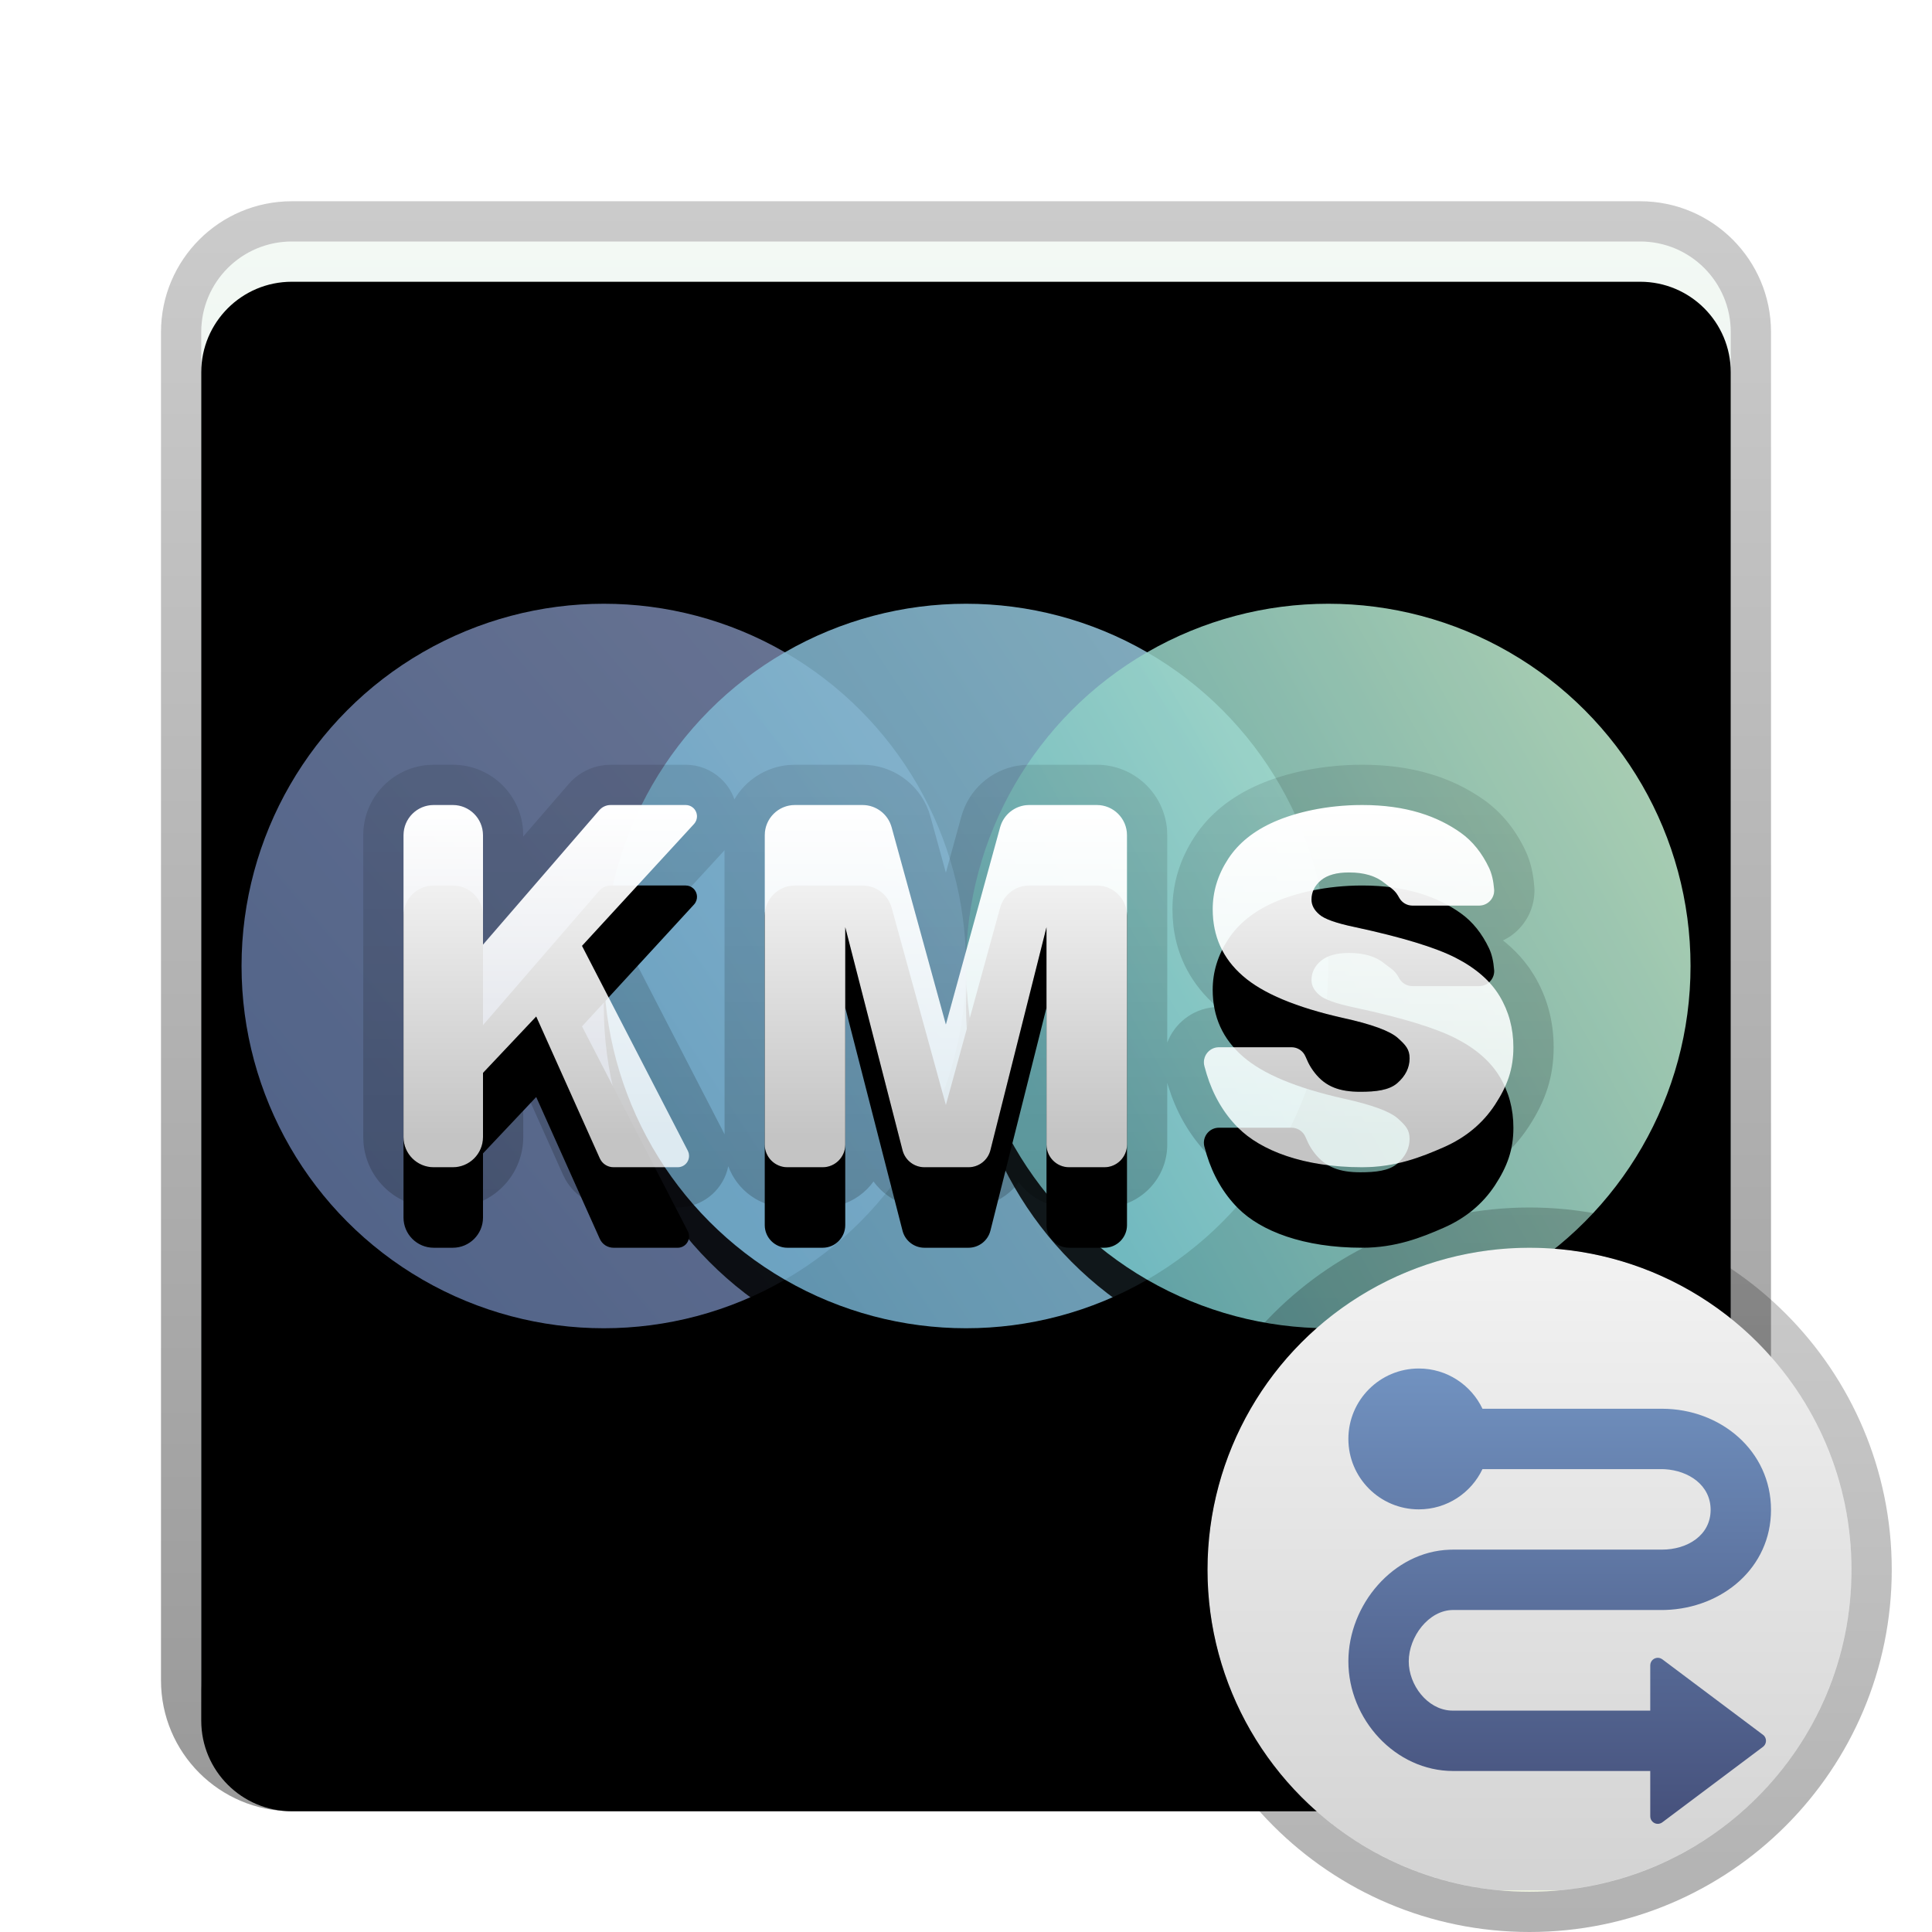 <svg xmlns="http://www.w3.org/2000/svg" xmlns:xlink="http://www.w3.org/1999/xlink" width="48" height="48" viewBox="0 0 48 48">
  <defs>
    <filter id="kmsclient-a" width="132.5%" height="132.5%" x="-16.2%" y="-16.2%" filterUnits="objectBoundingBox">
      <feOffset dy="1" in="SourceAlpha" result="shadowOffsetOuter1"/>
      <feGaussianBlur in="shadowOffsetOuter1" result="shadowBlurOuter1" stdDeviation="1"/>
      <feColorMatrix in="shadowBlurOuter1" result="shadowMatrixOuter1" values="0 0 0 0 0   0 0 0 0 0   0 0 0 0 0  0 0 0 0.2 0"/>
      <feMerge>
        <feMergeNode in="shadowMatrixOuter1"/>
        <feMergeNode in="SourceGraphic"/>
      </feMerge>
    </filter>
    <linearGradient id="kmsclient-b" x1="50%" x2="50%" y1="0%" y2="100%">
      <stop offset="0%" stop-color="#F3F9F4"/>
      <stop offset="100%" stop-color="#D0DDE3"/>
    </linearGradient>
    <path id="kmsclient-c" d="M3.25,1 L36.75,1 C37.993,1 39,2.007 39,3.25 L39,36.75 C39,37.993 37.993,39 36.75,39 L3.25,39 C2.007,39 1,37.993 1,36.75 L1,3.25 C1,2.007 2.007,1 3.25,1 Z"/>
    <filter id="kmsclient-d" width="102.6%" height="102.6%" x="-1.3%" y="-1.3%" filterUnits="objectBoundingBox">
      <feOffset dy="1" in="SourceAlpha" result="shadowOffsetInner1"/>
      <feComposite in="shadowOffsetInner1" in2="SourceAlpha" k2="-1" k3="1" operator="arithmetic" result="shadowInnerInner1"/>
      <feColorMatrix in="shadowInnerInner1" values="0 0 0 0 1   0 0 0 0 1   0 0 0 0 1  0 0 0 1 0"/>
    </filter>
    <linearGradient id="kmsclient-e" x1="50%" x2="50%" y1="0%" y2="100%">
      <stop offset="0%" stop-opacity=".202"/>
      <stop offset="100%" stop-opacity=".401"/>
    </linearGradient>
    <linearGradient id="kmsclient-h" x1="83.779%" x2="11.984%" y1="18.851%" y2="80.234%">
      <stop offset="0%" stop-color="#90A1CE"/>
      <stop offset="100%" stop-color="#758EC2"/>
    </linearGradient>
    <circle id="kmsclient-g" cx="9.188" cy="9.344" r="9"/>
    <filter id="kmsclient-f" width="138.9%" height="138.9%" x="-19.4%" y="-13.9%" filterUnits="objectBoundingBox">
      <feOffset dy="1" in="SourceAlpha" result="shadowOffsetOuter1"/>
      <feGaussianBlur in="shadowOffsetOuter1" result="shadowBlurOuter1" stdDeviation="1"/>
      <feColorMatrix in="shadowBlurOuter1" values="0 0 0 0 0   0 0 0 0 0.035   0 0 0 0 0.298  0 0 0 0.15 0"/>
    </filter>
    <linearGradient id="kmsclient-k" x1="89.809%" x2="10.287%" y1="22.374%" y2="75.079%">
      <stop offset="0%" stop-color="#95C5DA"/>
      <stop offset="100%" stop-color="#70ABCA"/>
    </linearGradient>
    <circle id="kmsclient-j" cx="18.188" cy="9.344" r="9"/>
    <filter id="kmsclient-i" width="138.9%" height="138.9%" x="-19.4%" y="-13.9%" filterUnits="objectBoundingBox">
      <feOffset dy="1" in="SourceAlpha" result="shadowOffsetOuter1"/>
      <feGaussianBlur in="shadowOffsetOuter1" result="shadowBlurOuter1" stdDeviation="1"/>
      <feColorMatrix in="shadowBlurOuter1" values="0 0 0 0 0   0 0 0 0 0.035   0 0 0 0 0.298  0 0 0 0.15 0"/>
    </filter>
    <linearGradient id="kmsclient-n" x1="92.198%" x2="8.671%" y1="22.226%" y2="68.783%">
      <stop offset="0%" stop-color="#C3EFD0"/>
      <stop offset="100%" stop-color="#71BDC1"/>
    </linearGradient>
    <circle id="kmsclient-m" cx="27.188" cy="9.344" r="9"/>
    <filter id="kmsclient-l" width="138.9%" height="138.9%" x="-19.4%" y="-13.9%" filterUnits="objectBoundingBox">
      <feOffset dy="1" in="SourceAlpha" result="shadowOffsetOuter1"/>
      <feGaussianBlur in="shadowOffsetOuter1" result="shadowBlurOuter1" stdDeviation="1"/>
      <feColorMatrix in="shadowBlurOuter1" values="0 0 0 0 0.072   0 0 0 0 0.236   0 0 0 0 0.181  0 0 0 0.15 0"/>
    </filter>
    <linearGradient id="kmsclient-q" x1="56.876%" x2="56.876%" y1="0%" y2="91.235%">
      <stop offset="0%" stop-color="#FFF"/>
      <stop offset="100%" stop-color="#FFF" stop-opacity=".769"/>
    </linearGradient>
    <path id="kmsclient-p" d="M8,23.25 L8,21.656 L8,21.656 L9.322,20.255 L10.901,23.778 C10.961,23.913 11.095,24 11.243,24 L12.839,24 C12.994,24 13.12,23.874 13.12,23.719 C13.12,23.674 13.11,23.63 13.089,23.59 L10.46,18.5 L10.46,18.5 L13.243,15.472 C13.348,15.357 13.34,15.179 13.226,15.074 C13.174,15.026 13.106,15 13.036,15 L11.171,15 C11.063,15 10.959,15.047 10.888,15.13 L8,18.469 L8,18.469 L8,15.75 C8,15.336 7.664,15 7.25,15 L6.775,15 C6.361,15 6.025,15.336 6.025,15.75 L6.025,23.25 C6.025,23.664 6.361,24 6.775,24 L7.25,24 C7.664,24 8,23.664 8,23.25 Z M17,23.438 L17,18.035 L17,18.035 L18.423,23.577 C18.487,23.826 18.711,24 18.968,24 L20.061,24 C20.319,24 20.544,23.825 20.607,23.575 L22,18.035 L22,18.035 L22,23.438 C22,23.748 22.252,24 22.562,24 L23.438,24 C23.748,24 24,23.748 24,23.438 L24,15.75 C24,15.336 23.664,15 23.25,15 L21.572,15 C21.234,15 20.938,15.226 20.848,15.551 L19.5,20.453 L19.5,20.453 L18.152,15.551 C18.062,15.226 17.766,15 17.428,15 L15.75,15 C15.336,15 15,15.336 15,15.75 L15,23.438 C15,23.748 15.252,24 15.562,24 L16.438,24 C16.748,24 17,23.748 17,23.438 Z M29.844,24 C30.676,24 31.318,23.745 31.865,23.505 C32.412,23.265 32.838,22.912 33.143,22.447 C33.447,21.982 33.6,21.568 33.6,21.018 C33.6,20.549 33.485,20.125 33.257,19.746 C33.028,19.367 32.663,19.05 32.161,18.794 C31.659,18.538 30.828,18.285 29.668,18.035 C29.199,17.938 28.902,17.832 28.777,17.719 C28.648,17.609 28.584,17.486 28.584,17.35 C28.584,17.162 28.662,17.003 28.818,16.872 C28.975,16.741 29.207,16.676 29.516,16.676 C29.891,16.676 30.185,16.764 30.397,16.939 C30.52,17.041 30.638,17.093 30.729,17.247 C30.741,17.269 30.754,17.291 30.768,17.314 C30.835,17.429 30.958,17.5 31.092,17.5 L32.748,17.5 C32.955,17.5 33.123,17.332 33.123,17.125 C33.123,17.115 33.122,17.106 33.121,17.096 C33.105,16.883 33.063,16.705 32.996,16.563 C32.824,16.199 32.589,15.9 32.29,15.688 C31.714,15.28 30.941,15 29.844,15 C28.949,15 28.181,15.188 27.667,15.413 C27.153,15.638 26.769,15.946 26.513,16.339 C26.257,16.731 26.129,17.148 26.129,17.59 C26.129,18.262 26.379,18.814 26.879,19.248 C27.375,19.682 28.205,20.029 29.369,20.291 C30.08,20.447 30.533,20.613 30.729,20.789 C30.924,20.965 31.021,21.07 31.021,21.293 C31.021,21.527 30.919,21.733 30.714,21.911 C30.509,22.089 30.176,22.125 29.797,22.125 C29.289,22.125 28.939,22.004 28.666,21.656 C28.602,21.575 28.549,21.493 28.503,21.4 C28.481,21.354 28.458,21.303 28.434,21.247 C28.375,21.108 28.239,21.018 28.088,21.018 L26.285,21.018 C26.078,21.017 25.91,21.185 25.91,21.393 C25.91,21.425 25.914,21.458 25.923,21.489 C25.941,21.559 25.96,21.625 25.979,21.686 C26.136,22.199 26.396,22.656 26.762,23.021 C27.324,23.584 28.383,24 29.844,24 Z"/>
    <filter id="kmsclient-o" width="139.9%" height="222.2%" x="-19.9%" y="-38.9%" filterUnits="objectBoundingBox">
      <feOffset dy="2" in="SourceAlpha" result="shadowOffsetOuter1"/>
      <feGaussianBlur in="shadowOffsetOuter1" result="shadowBlurOuter1" stdDeviation="1.5"/>
      <feColorMatrix in="shadowBlurOuter1" values="0 0 0 0 0   0 0 0 0 0   0 0 0 0 0  0 0 0 0.1 0"/>
    </filter>
    <linearGradient id="kmsclient-r" x1="53.569%" x2="53.569%" y1="3.289%" y2="102.766%">
      <stop offset="0%" stop-opacity=".104"/>
      <stop offset="100%" stop-opacity=".197"/>
    </linearGradient>
    <filter id="kmsclient-s" width="172.2%" height="172.2%" x="-36.1%" y="-36.1%" filterUnits="objectBoundingBox">
      <feOffset dy="1" in="SourceAlpha" result="shadowOffsetOuter1"/>
      <feGaussianBlur in="shadowOffsetOuter1" result="shadowBlurOuter1" stdDeviation="1"/>
      <feColorMatrix in="shadowBlurOuter1" result="shadowMatrixOuter1" values="0 0 0 0 0   0 0 0 0 0   0 0 0 0 0  0 0 0 0.2 0"/>
      <feMerge>
        <feMergeNode in="shadowMatrixOuter1"/>
        <feMergeNode in="SourceGraphic"/>
      </feMerge>
    </filter>
    <linearGradient id="kmsclient-t" x1="50%" x2="50%" y1="0%" y2="100%">
      <stop offset="0%" stop-color="#F2F2F2"/>
      <stop offset="100%" stop-color="#D3D3D3"/>
      <stop offset="100%" stop-color="#EDF2DE"/>
    </linearGradient>
    <linearGradient id="kmsclient-u" x1="50%" x2="50%" y1="0%" y2="99.637%">
      <stop offset="0%" stop-opacity=".201"/>
      <stop offset="100%" stop-opacity=".303"/>
    </linearGradient>
    <linearGradient id="kmsclient-v" x1="50%" x2="50%" y1="0%" y2="99.536%">
      <stop offset="0%" stop-color="#7192C0"/>
      <stop offset="100%" stop-color="#46517C"/>
    </linearGradient>
  </defs>
  <g fill="none" fill-rule="evenodd">
    <g filter="url(#kmsclient-a)" transform="translate(4 4)">
      <use fill="url(#kmsclient-b)" xlink:href="#kmsclient-c"/>
      <use fill="#000" filter="url(#kmsclient-d)" xlink:href="#kmsclient-c"/>
      <path fill="url(#kmsclient-e)" fill-rule="nonzero" d="M36.75,0 L3.25,0 C1.455,0 0,1.455 0,3.25 L0,36.75 C0,38.545 1.455,40 3.25,40 L36.75,40 C38.545,40 40,38.545 40,36.75 L40,3.25 C40,1.455 38.545,0 36.75,0 Z M36.75,1 C37.993,1 39,2.007 39,3.25 L39,36.75 C39,37.993 37.993,39 36.75,39 L3.25,39 C2.007,39 1,37.993 1,36.75 L1,3.25 C1,2.007 2.007,1 3.25,1 L36.75,1 Z"/>
      <g transform="translate(1.813 9.656)">
        <g fill-rule="nonzero" opacity=".704">
          <use fill="#000" filter="url(#kmsclient-f)" xlink:href="#kmsclient-g"/>
          <use fill="url(#kmsclient-h)" xlink:href="#kmsclient-g"/>
        </g>
        <g fill-rule="nonzero" opacity=".86">
          <use fill="#000" filter="url(#kmsclient-i)" xlink:href="#kmsclient-j"/>
          <use fill="url(#kmsclient-k)" xlink:href="#kmsclient-j"/>
        </g>
        <g opacity=".855">
          <use fill="#000" filter="url(#kmsclient-l)" xlink:href="#kmsclient-m"/>
          <use fill="url(#kmsclient-n)" xlink:href="#kmsclient-m"/>
        </g>
      </g>
      <g fill-rule="nonzero">
        <use fill="#000" filter="url(#kmsclient-o)" xlink:href="#kmsclient-p"/>
        <use fill="url(#kmsclient-q)" xlink:href="#kmsclient-p"/>
      </g>
      <path fill="url(#kmsclient-r)" fill-rule="nonzero" d="M7.25,14 C8.168,14 8.921,14.707 8.994,15.606 L8.999,15.784 L10.131,14.476 C10.327,14.249 10.59,14.095 10.877,14.032 L11.023,14.008 L11.171,14 L13.036,14 C13.357,14 13.666,14.121 13.902,14.338 C14.064,14.486 14.179,14.666 14.246,14.86 C14.523,14.388 15.017,14.059 15.591,14.007 L15.75,14 L17.428,14 C18.167,14 18.82,14.463 19.071,15.146 L19.116,15.286 L19.5,16.682 L19.884,15.286 C20.067,14.621 20.619,14.135 21.281,14.024 L21.425,14.006 L21.572,14 L23.25,14 C24.168,14 24.921,14.707 24.994,15.606 L25,15.75 L25,20.903 C25.182,20.425 25.623,20.075 26.151,20.024 L26.243,20.019 L26.224,20.004 C25.615,19.475 25.252,18.801 25.155,18.024 L25.136,17.809 L25.129,17.59 C25.129,16.951 25.315,16.345 25.675,15.793 C26.043,15.228 26.582,14.796 27.266,14.497 C27.975,14.187 28.89,14 29.844,14 C31.064,14 32.06,14.3 32.868,14.873 C33.309,15.185 33.654,15.615 33.9,16.135 C34.023,16.397 34.093,16.691 34.118,17.018 L34.122,17.085 C34.122,17.095 34.122,17.107 34.123,17.125 C34.123,17.612 33.869,18.041 33.487,18.285 L33.368,18.352 L33.339,18.365 L33.402,18.413 C33.575,18.557 33.73,18.712 33.866,18.879 L33.996,19.05 L34.113,19.23 C34.437,19.767 34.6,20.37 34.6,21.018 C34.6,21.751 34.401,22.351 33.979,22.995 C33.566,23.625 32.988,24.104 32.267,24.42 C31.37,24.814 30.711,25 29.844,25 C28.226,25 26.869,24.543 26.055,23.729 C25.637,23.311 25.319,22.802 25.107,22.229 L25.023,21.98 C25.015,21.955 25.008,21.929 25,21.904 L25,23.438 C25,24.253 24.376,24.922 23.58,24.994 L23.438,25 L22.562,25 C22.136,25 21.75,24.829 21.468,24.553 L21.367,24.444 L21.311,24.372 L21.265,24.434 C21.037,24.709 20.718,24.902 20.359,24.971 L20.203,24.994 L20.061,25 L18.968,25 C18.545,25 18.154,24.83 17.869,24.548 L17.767,24.437 L17.702,24.353 L17.633,24.444 C17.407,24.712 17.093,24.903 16.735,24.972 L16.58,24.994 L16.438,25 L15.562,25 C14.888,25 14.313,24.573 14.094,23.974 C13.985,24.518 13.531,24.936 12.97,24.993 L12.839,25 L11.243,25 C10.746,25 10.292,24.733 10.049,24.307 L9.988,24.187 L9.021,22.03 L8.999,22.054 L9,23.25 C9,24.117 8.369,24.837 7.542,24.976 L7.394,24.994 L7.25,25 L6.775,25 C5.857,25 5.104,24.293 5.031,23.394 L5.025,23.25 L5.025,15.75 C5.025,14.832 5.733,14.079 6.632,14.006 L6.775,14 L7.25,14 Z M17.428,15 L15.75,15 L15.648,15.007 C15.315,15.052 15.052,15.315 15.007,15.648 L15,15.75 L15,23.438 L15.007,23.529 C15.046,23.766 15.234,23.954 15.471,23.993 L15.562,24 L16.438,24 L16.529,23.993 C16.766,23.954 16.954,23.766 16.993,23.529 L17,23.438 L17,18.035 L18.423,23.577 L18.454,23.667 C18.53,23.838 18.688,23.961 18.873,23.992 L18.968,24 L20.061,24 L20.156,23.992 C20.342,23.96 20.5,23.837 20.576,23.665 L20.607,23.575 L22,18.035 L22,23.438 L22.007,23.529 C22.046,23.766 22.234,23.954 22.471,23.993 L22.562,24 L23.438,24 L23.529,23.993 C23.766,23.954 23.954,23.766 23.993,23.529 L24,23.438 L24,15.75 L23.993,15.648 C23.948,15.315 23.685,15.052 23.352,15.007 L23.25,15 L21.572,15 L21.461,15.008 C21.207,15.046 20.989,15.212 20.886,15.446 L20.848,15.551 L19.5,20.453 L18.152,15.551 L18.114,15.446 C18.011,15.212 17.793,15.046 17.539,15.008 L17.428,15 Z M26.285,21.018 L26.209,21.025 C26.039,21.06 25.91,21.211 25.91,21.393 C25.91,21.425 25.914,21.458 25.923,21.489 L25.979,21.686 C26.136,22.199 26.396,22.656 26.762,23.021 C27.289,23.549 28.252,23.947 29.575,23.995 L29.844,24 L30.114,23.991 C30.817,23.944 31.379,23.718 31.865,23.505 C32.412,23.265 32.838,22.912 33.143,22.447 C33.447,21.982 33.6,21.568 33.6,21.018 C33.6,20.549 33.485,20.125 33.257,19.746 C33.028,19.367 32.663,19.05 32.161,18.794 C31.701,18.559 30.964,18.327 29.951,18.098 L29.668,18.035 C29.199,17.938 28.902,17.832 28.777,17.719 C28.648,17.609 28.584,17.486 28.584,17.35 C28.584,17.162 28.662,17.003 28.818,16.872 C28.949,16.763 29.132,16.699 29.368,16.681 L29.516,16.676 L29.671,16.681 C29.973,16.703 30.215,16.789 30.397,16.939 L30.541,17.047 C30.61,17.099 30.674,17.155 30.729,17.247 L30.768,17.314 C30.821,17.406 30.911,17.47 31.013,17.492 L31.092,17.5 L32.748,17.5 L32.823,17.492 C32.97,17.462 33.085,17.347 33.115,17.201 L33.122,17.11 L33.121,17.096 C33.105,16.883 33.063,16.705 32.996,16.563 C32.824,16.199 32.589,15.9 32.29,15.688 C31.714,15.28 30.941,15 29.844,15 C28.949,15 28.181,15.188 27.667,15.413 C27.153,15.638 26.769,15.946 26.513,16.339 C26.257,16.731 26.129,17.148 26.129,17.59 C26.129,18.262 26.379,18.814 26.879,19.248 C27.334,19.646 28.069,19.971 29.085,20.224 L29.369,20.291 C30.08,20.447 30.533,20.613 30.729,20.789 C30.924,20.965 31.021,21.07 31.021,21.293 C31.021,21.527 30.919,21.733 30.714,21.911 C30.509,22.089 30.176,22.125 29.797,22.125 C29.289,22.125 28.939,22.004 28.666,21.656 C28.602,21.575 28.549,21.493 28.503,21.4 L28.434,21.247 C28.385,21.131 28.282,21.049 28.162,21.025 L28.088,21.018 L26.285,21.018 Z M11.171,15 L11.091,15.009 C11.039,15.02 10.99,15.043 10.947,15.075 L10.888,15.13 L8,18.469 L8,15.75 L7.993,15.648 C7.948,15.315 7.685,15.052 7.352,15.007 L7.25,15 L6.775,15 L6.674,15.007 C6.341,15.052 6.077,15.315 6.032,15.648 L6.025,15.75 L6.025,23.25 L6.032,23.352 C6.077,23.685 6.341,23.948 6.674,23.993 L6.775,24 L7.25,24 L7.352,23.993 C7.685,23.948 7.948,23.685 7.993,23.352 L8,23.25 L8,21.656 L9.322,20.255 L10.901,23.778 L10.937,23.842 C10.992,23.92 11.076,23.974 11.17,23.993 L11.243,24 L12.839,24 L12.904,23.993 C13.028,23.963 13.12,23.852 13.12,23.719 L13.112,23.652 L13.089,23.59 L10.46,18.5 L13.243,15.472 L13.286,15.41 C13.342,15.3 13.321,15.162 13.226,15.074 C13.191,15.042 13.15,15.02 13.105,15.009 L13.036,15 L11.171,15 Z M14,16.122 L13.979,16.148 L11.669,18.662 L14.002,23.182 L14,16.122 Z"/>
    </g>
    <g fill-rule="nonzero" filter="url(#kmsclient-s)" transform="translate(29 29)">
      <circle cx="9" cy="9" r="8" fill="url(#kmsclient-t)"/>
      <path fill="url(#kmsclient-u)" d="M9,0 C4.029,0 0,4.029 0,9 C0,13.971 4.029,18 9,18 C13.971,18 18,13.971 18,9 C18,4.029 13.971,0 9,0 Z M9,1 C13.418,1 17,4.582 17,9 C17,13.418 13.418,17 9,17 C4.582,17 1,13.418 1,9 C1,4.582 4.582,1 9,1 Z"/>
      <path fill="url(#kmsclient-v)" d="M3.706,2.626 C3.425,3.217 2.823,3.625 2.125,3.625 C1.159,3.625 0.375,2.841 0.375,1.875 C0.375,0.909 1.159,0.125 2.125,0.125 C2.823,0.125 3.426,0.534 3.707,1.125 L8.166,1.125 C9.628,1.125 10.875,2.175 10.875,3.636 C10.875,5.068 9.676,6.077 8.255,6.124 L8.166,6.125 L2.979,6.125 C2.369,6.125 1.875,6.791 1.875,7.401 C1.875,7.989 2.334,8.59 2.914,8.623 L2.979,8.625 L7.875,8.625 L7.875,7.5 C7.875,7.473 7.881,7.446 7.892,7.422 L7.912,7.388 C7.975,7.305 8.092,7.288 8.175,7.35 L8.175,7.35 L10.675,9.225 C10.689,9.236 10.702,9.248 10.713,9.262 C10.775,9.345 10.758,9.463 10.675,9.525 L10.675,9.525 L8.175,11.4 C8.143,11.424 8.103,11.438 8.062,11.438 C7.959,11.438 7.875,11.354 7.875,11.25 L7.875,11.25 L7.875,10.125 L2.979,10.125 C1.541,10.125 0.375,8.839 0.375,7.401 C0.375,5.993 1.493,4.674 2.889,4.627 L2.979,4.625 L8.166,4.625 C8.799,4.625 9.375,4.269 9.375,3.636 C9.375,3.026 8.835,2.662 8.234,2.627 L8.166,2.625 Z" transform="translate(4.125 3.875)"/>
    </g>
  </g>
</svg>
